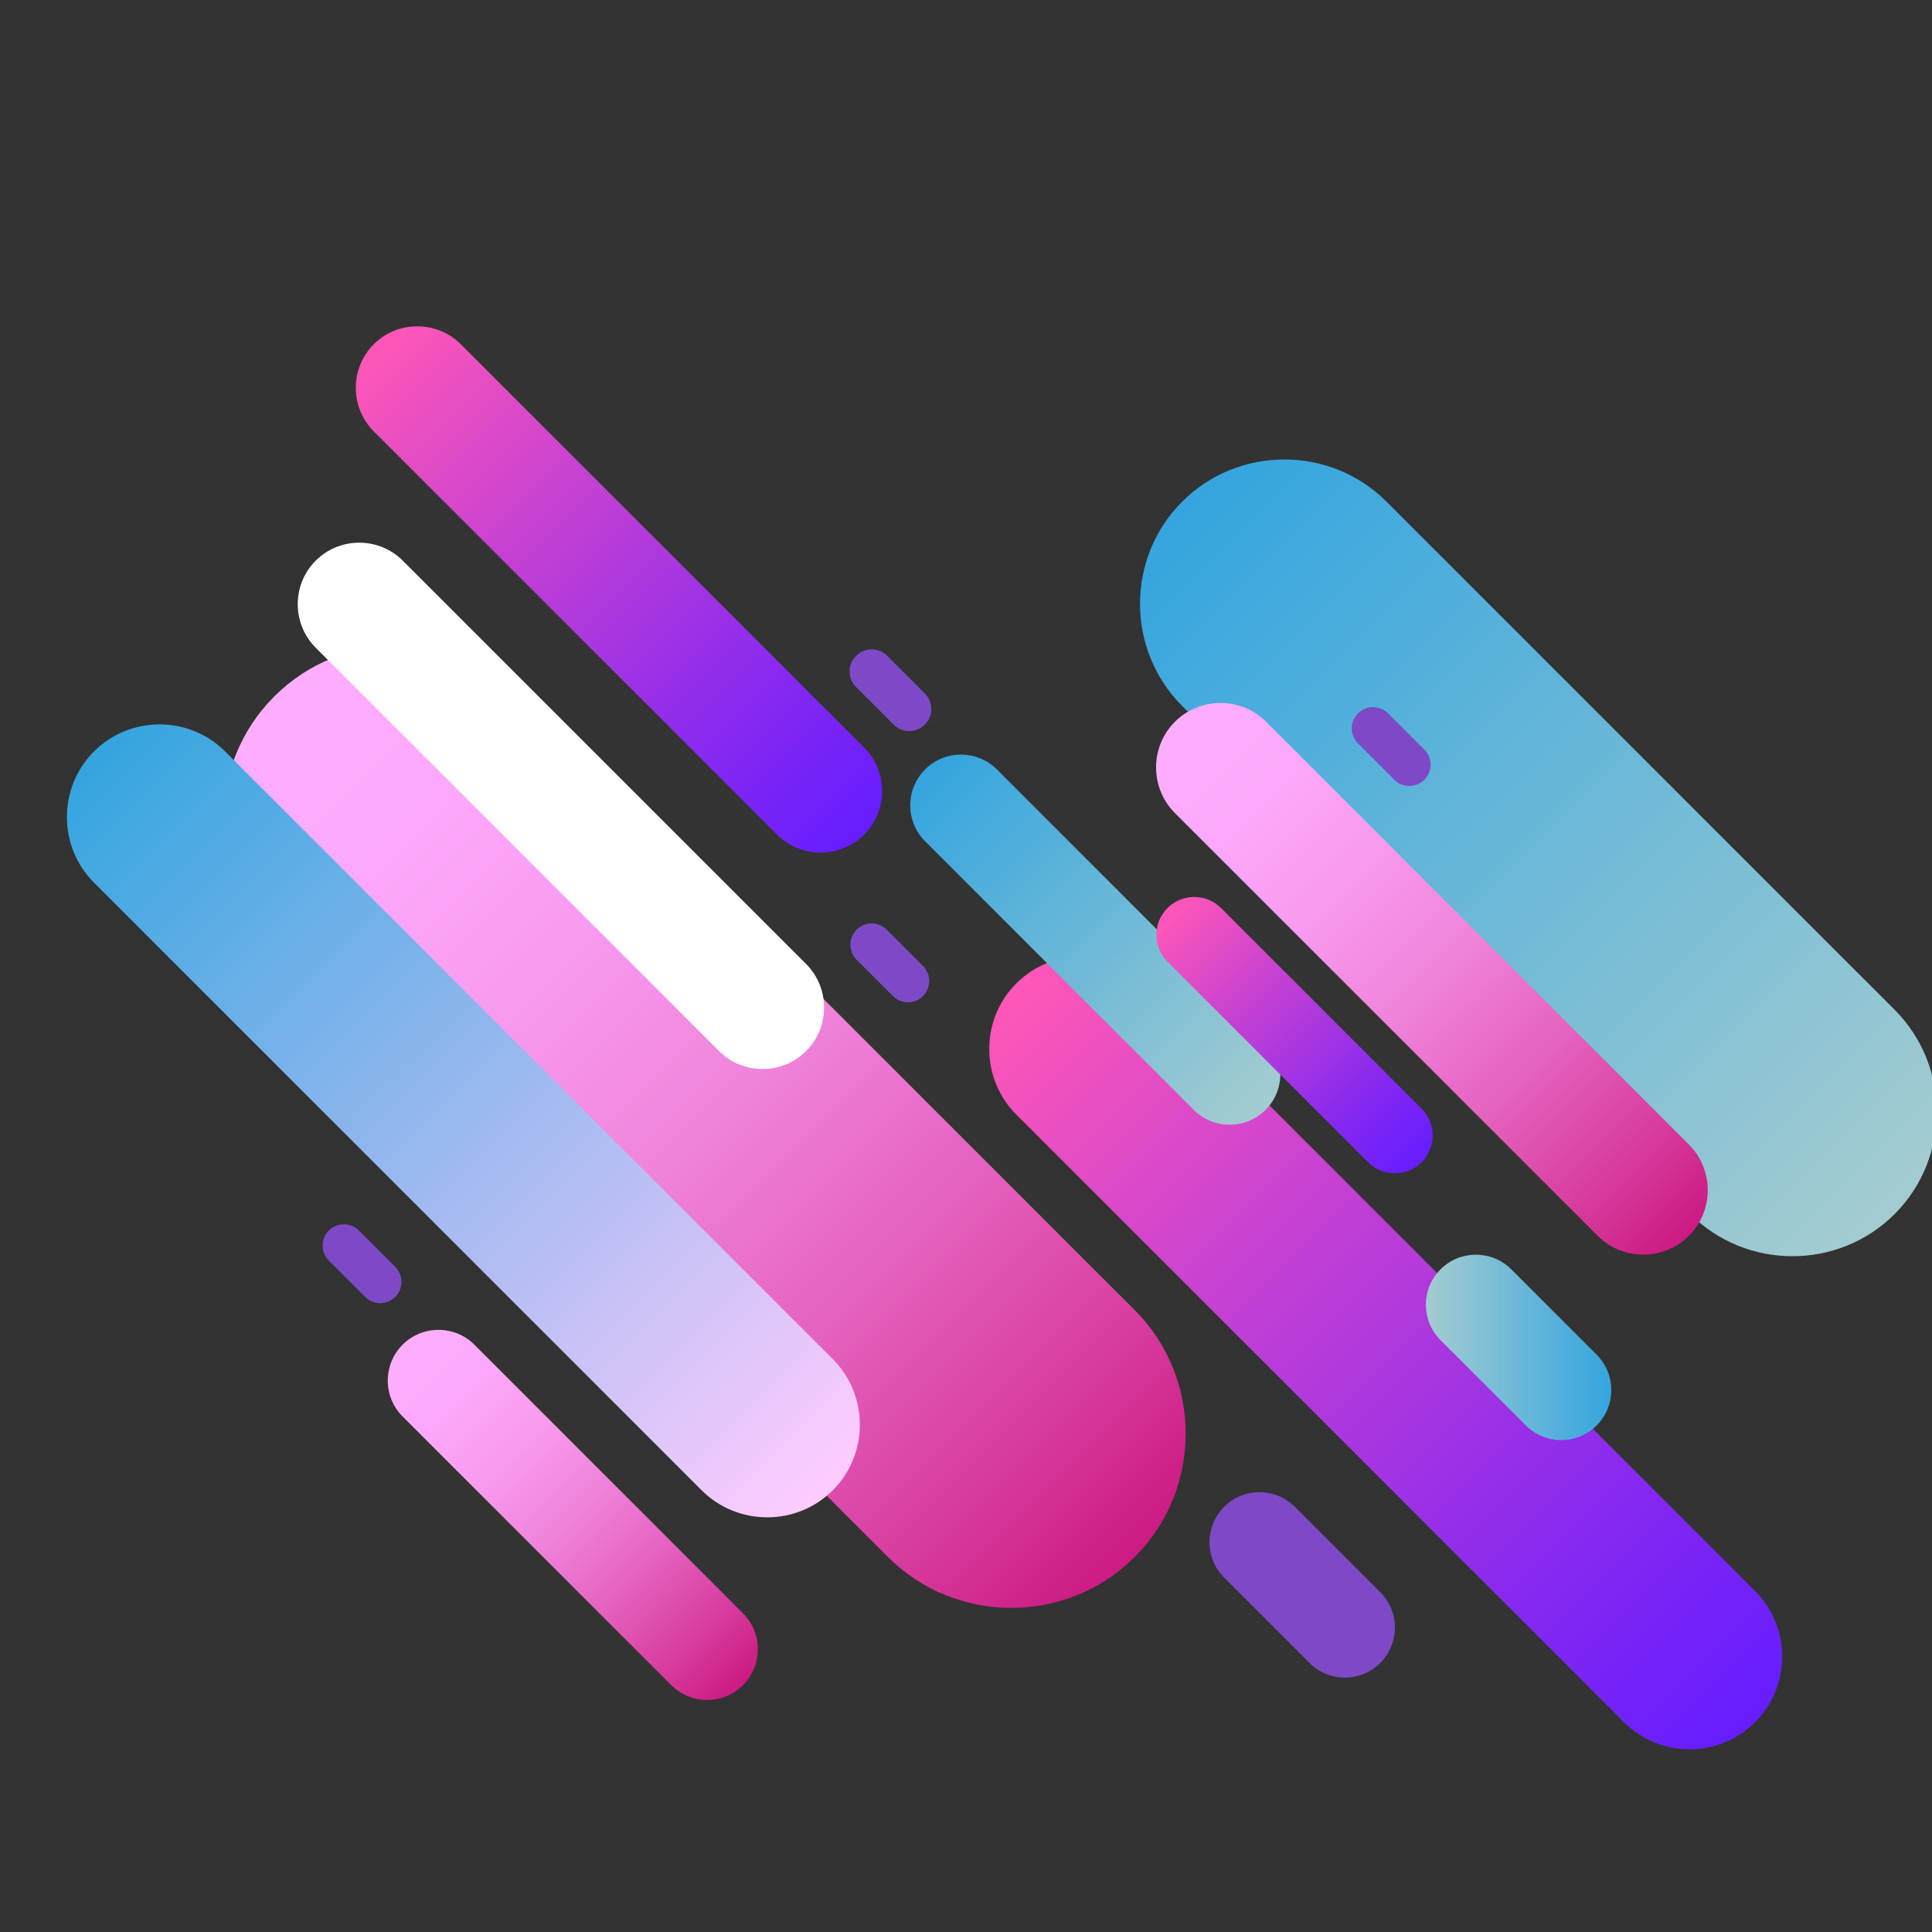 <?xml version="1.0" encoding="utf-8"?>
<!-- Generator: Adobe Illustrator 16.0.0, SVG Export Plug-In . SVG Version: 6.00 Build 0)  -->
<!DOCTYPE svg PUBLIC "-//W3C//DTD SVG 1.0//EN" "http://www.w3.org/TR/2001/REC-SVG-20010904/DTD/svg10.dtd">
<svg version="1.0" id="Layer_1" xmlns="http://www.w3.org/2000/svg" xmlns:xlink="http://www.w3.org/1999/xlink" x="0px" y="0px"
	 width="1700px" height="1700px" viewBox="-50 -250 1700 1700" enable-background="new -50 -250 1700 1700" xml:space="preserve">
<rect x="-50" y="-250" width="1700" height="1700" fill="#333333" stroke="none"/>
<g>
	<g>
		<g opacity="0.11">
			<polygon opacity="0.23" enable-background="new    " points="31.193,1366.078 -206.346,1128.537 -206.346,1154.809 
				4.923,1366.078 			"/>
			<polygon opacity="0.23" enable-background="new    " points="203.013,1366.078 -206.346,956.717 -206.346,982.988 
				176.744,1366.078 			"/>
			<polygon opacity="0.23" enable-background="new    " points="374.833,1366.078 -206.346,784.897 -206.346,811.167 
				348.563,1366.078 			"/>
			<polygon opacity="0.23" enable-background="new    " points="546.653,1366.078 -206.346,613.078 -206.346,639.348 
				520.383,1366.078 			"/>
			<polygon opacity="0.23" enable-background="new    " points="718.473,1366.078 -206.346,441.257 -206.346,467.527 
				692.203,1366.078 			"/>
			<polygon opacity="0.23" enable-background="new    " points="890.293,1366.078 -206.346,269.437 -206.346,295.707 
				864.023,1366.078 			"/>
			<polygon opacity="0.23" enable-background="new    " points="1062.113,1366.078 -206.346,97.617 -206.346,123.886 
				1035.844,1366.078 			"/>
			<polygon opacity="0.23" enable-background="new    " points="1233.934,1366.078 -206.346,-74.204 -206.346,-47.934 
				1207.663,1366.078 			"/>
			<polygon opacity="0.23" enable-background="new    " points="1405.754,1366.078 -84.604,-124.279 -110.872,-124.279 
				1379.483,1366.078 			"/>
			<polygon opacity="0.23" enable-background="new    " points="1577.573,1366.078 87.217,-124.279 60.948,-124.279 
				1551.304,1366.078 			"/>
			<polygon opacity="0.23" enable-background="new    " points="1749.394,1366.078 259.038,-124.279 232.769,-124.279 
				1723.124,1366.078 			"/>
			<polygon opacity="0.23" enable-background="new    " points="1764.547,1209.411 430.855,-124.279 404.589,-124.279 
				1764.547,1235.68 			"/>
			<polygon opacity="0.23" enable-background="new    " points="1764.547,1037.591 602.675,-124.279 576.407,-124.279 
				1764.547,1063.859 			"/>
			<polygon opacity="0.23" enable-background="new    " points="1764.547,865.771 774.495,-124.279 748.227,-124.279 
				1764.547,892.04 			"/>
			<polygon opacity="0.23" enable-background="new    " points="1764.547,693.951 946.315,-124.279 920.049,-124.279 
				1764.547,720.22 			"/>
			<polygon opacity="0.23" enable-background="new    " points="1764.547,522.131 1118.136,-124.279 1091.867,-124.279 
				1764.547,548.4 			"/>
			<polygon opacity="0.23" enable-background="new    " points="1764.547,350.311 1289.956,-124.279 1263.688,-124.279 
				1764.547,376.58 			"/>
			<polygon opacity="0.23" enable-background="new    " points="1764.547,178.491 1461.775,-124.279 1435.507,-124.279 
				1764.547,204.759 			"/>
			<polygon opacity="0.23" enable-background="new    " points="1764.547,6.67 1633.596,-124.279 1607.327,-124.279 
				1764.547,32.939 			"/>
		</g>
		<g opacity="0.11">
			<polygon opacity="0.23" enable-background="new    " points="72.992,1324.279 -164.548,1086.741 -164.548,1113.01 
				46.722,1324.279 			"/>
			<polygon opacity="0.23" enable-background="new    " points="244.812,1324.279 -164.548,914.921 -164.548,941.189 
				218.542,1324.279 			"/>
			<polygon opacity="0.23" enable-background="new    " points="416.63,1324.279 -164.548,743.1 -164.548,769.369 390.362,1324.279 
							"/>
			<polygon opacity="0.23" enable-background="new    " points="588.45,1324.279 -164.548,571.28 -164.548,597.549 
				562.182,1324.279 			"/>
			<polygon opacity="0.23" enable-background="new    " points="760.271,1324.279 -164.548,399.46 -164.548,425.729 
				734.002,1324.279 			"/>
			<polygon opacity="0.23" enable-background="new    " points="932.092,1324.279 -164.548,227.639 -164.548,253.908 
				905.822,1324.279 			"/>
			<polygon opacity="0.23" enable-background="new    " points="1103.912,1324.279 -164.548,55.819 -164.548,82.088 
				1077.642,1324.279 			"/>
			<polygon opacity="0.23" enable-background="new    " points="1275.731,1324.279 -164.548,-116.001 -164.548,-89.732 
				1249.462,1324.279 			"/>
			<polygon opacity="0.23" enable-background="new    " points="1447.552,1324.279 -42.806,-166.078 -69.075,-166.078 
				1421.282,1324.279 			"/>
			<polygon opacity="0.23" enable-background="new    " points="1619.372,1324.279 129.014,-166.078 102.746,-166.078 
				1593.103,1324.279 			"/>
			<polygon opacity="0.23" enable-background="new    " points="1791.192,1324.279 300.835,-166.078 274.566,-166.078 
				1764.922,1324.279 			"/>
			<polygon opacity="0.23" enable-background="new    " points="1806.346,1167.612 472.655,-166.078 446.386,-166.078 
				1806.346,1193.881 			"/>
			<polygon opacity="0.23" enable-background="new    " points="1806.346,995.792 644.475,-166.078 618.205,-166.078 
				1806.346,1022.062 			"/>
			<polygon opacity="0.23" enable-background="new    " points="1806.346,823.973 816.295,-166.078 790.025,-166.078 
				1806.346,850.241 			"/>
			<polygon opacity="0.23" enable-background="new    " points="1806.346,652.152 988.115,-166.078 961.846,-166.078 
				1806.346,678.422 			"/>
			<polygon opacity="0.23" enable-background="new    " points="1806.346,480.332 1159.935,-166.078 1133.666,-166.078 
				1806.346,506.602 			"/>
			<polygon opacity="0.23" enable-background="new    " points="1806.346,308.512 1331.754,-166.078 1305.485,-166.078 
				1806.346,334.782 			"/>
			<polygon opacity="0.23" enable-background="new    " points="1806.346,136.692 1503.574,-166.078 1477.306,-166.078 
				1806.346,162.962 			"/>
			<polygon opacity="0.23" enable-background="new    " points="1806.346,-35.128 1675.395,-166.078 1649.126,-166.078 
				1806.346,-8.858 			"/>
		</g>
	</g>
	<g>
		
			<linearGradient id="SVGID_1_" gradientUnits="userSpaceOnUse" x1="-2378.82" y1="-288.797" x2="-1459.412" y2="-288.797" gradientTransform="matrix(-0.707 -0.707 -0.707 0.707 -391.901 -212.42)">
			<stop  offset="0" style="stop-color:#661DFF"/>
			<stop  offset="0.212" style="stop-color:#8227F2"/>
			<stop  offset="0.667" style="stop-color:#C842D1"/>
			<stop  offset="1" style="stop-color:#FF57B7"/>
		</linearGradient>
		<path fill="url(#SVGID_1_)" d="M959.675,615.322l534.697,534.699c31.739,31.738,31.739,83.677,0,115.414l0,0
			c-31.739,31.74-83.676,31.74-115.416,0L844.259,730.737c-31.739-31.738-31.739-83.677,0-115.415h0.001
			C875.999,583.583,927.936,583.583,959.675,615.322z"/>
		
			<linearGradient id="SVGID_2_" gradientUnits="userSpaceOnUse" x1="-1272.221" y1="-286.684" x2="-661.942" y2="-286.684" gradientTransform="matrix(-0.707 -0.707 -0.707 0.707 -391.901 -212.42)">
			<stop  offset="0" style="stop-color:#661DFF"/>
			<stop  offset="0.212" style="stop-color:#8227F2"/>
			<stop  offset="0.667" style="stop-color:#C842D1"/>
			<stop  offset="1" style="stop-color:#FF57B7"/>
		</linearGradient>
		<path fill="url(#SVGID_2_)" d="M355.482,52.925L710.4,407.844c21.067,21.067,21.067,55.542,0,76.61l0,0
			c-21.066,21.067-55.542,21.067-76.608,0L278.873,129.535c-21.068-21.068-21.068-55.542,0-76.609l0,0
			C299.94,31.857,334.415,31.857,355.482,52.925z"/>
		
			<linearGradient id="SVGID_3_" gradientUnits="userSpaceOnUse" x1="-1160.523" y1="-263.488" x2="-89.689" y2="-263.488" gradientTransform="matrix(-0.707 -0.707 -0.707 0.707 -58.417 485.718)">
			<stop  offset="0" style="stop-color:#CC1A82"/>
			<stop  offset="0.127" style="stop-color:#D73A9D"/>
			<stop  offset="0.32" style="stop-color:#E563C0"/>
			<stop  offset="0.507" style="stop-color:#F084DB"/>
			<stop  offset="0.687" style="stop-color:#F89BEF"/>
			<stop  offset="0.855" style="stop-color:#FDA9FB"/>
			<stop  offset="1" style="stop-color:#FFAEFF"/>
		</linearGradient>
		<path fill="url(#SVGID_3_)" d="M408.491,362.824l540.01,540.011c59.724,59.723,59.724,157.453,0,217.177H948.5
			c-59.723,59.725-157.453,59.725-217.178,0l-540.009-540.01c-59.724-59.724-59.724-157.454,0-217.178l0,0
			C251.037,303.1,348.766,303.1,408.491,362.824z"/>
		
			<linearGradient id="SVGID_4_" gradientUnits="userSpaceOnUse" x1="-1419.936" y1="-949.618" x2="-533.384" y2="-949.618" gradientTransform="matrix(-0.707 -0.707 -0.707 0.707 -58.417 485.718)">
			<stop  offset="0" style="stop-color:#A4CCD0"/>
			<stop  offset="1" style="stop-color:#34A5DF"/>
		</linearGradient>
		<path fill="url(#SVGID_4_)" d="M1170.016,191.397l447.078,447.08c49.446,49.445,49.446,130.356,0,179.803h-0.002
			c-49.445,49.446-130.355,49.446-179.803,0L990.213,371.201c-49.445-49.446-49.445-130.358,0-179.803l0,0
			C1039.658,141.951,1120.569,141.951,1170.016,191.397z"/>
		
			<linearGradient id="SVGID_5_" gradientUnits="userSpaceOnUse" x1="-1660.617" y1="140.75" x2="-741.209" y2="140.75" gradientTransform="matrix(-0.707 -0.707 -0.707 0.707 -391.901 -212.42)">
			<stop  offset="0" style="stop-color:#FFCCFF"/>
			<stop  offset="1" style="stop-color:#34A5DF"/>
		</linearGradient>
		<path fill="url(#SVGID_5_)" d="M148.099,411.213L682.798,945.91c31.739,31.74,31.739,83.677,0,115.417l0,0
			c-31.739,31.737-83.677,31.737-115.416,0L32.684,526.628c-31.739-31.739-31.739-83.676,0-115.415l0,0
			C64.423,379.473,116.36,379.473,148.099,411.213z"/>
		
			<linearGradient id="SVGID_6_" gradientUnits="userSpaceOnUse" x1="-2034.956" y1="-550.26" x2="-1395.309" y2="-550.26" gradientTransform="matrix(-0.707 -0.707 -0.707 0.707 -391.901 -212.42)">
			<stop  offset="0" style="stop-color:#CC1A82"/>
			<stop  offset="0.127" style="stop-color:#D73A9D"/>
			<stop  offset="0.32" style="stop-color:#E563C0"/>
			<stop  offset="0.507" style="stop-color:#F084DB"/>
			<stop  offset="0.687" style="stop-color:#F89BEF"/>
			<stop  offset="0.855" style="stop-color:#FDA9FB"/>
			<stop  offset="1" style="stop-color:#FFAEFF"/>
		</linearGradient>
		<path fill="url(#SVGID_6_)" d="M1064.107,385.114l371.998,372c22.082,22.083,22.082,58.216,0,80.296l0,0
			c-22.082,22.083-58.216,22.083-80.296,0L983.811,465.411c-22.083-22.083-22.083-58.215,0-80.297l0,0
			C1005.893,363.032,1042.025,363.032,1064.107,385.114z"/>
		
			<linearGradient id="SVGID_7_" gradientUnits="userSpaceOnUse" x1="-1693.189" y1="-365.172" x2="-1269.506" y2="-365.172" gradientTransform="matrix(-0.707 -0.707 -0.707 0.707 -391.901 -212.42)">
			<stop  offset="0" style="stop-color:#A4CCD0"/>
			<stop  offset="1" style="stop-color:#34A5DF"/>
		</linearGradient>
		<path fill="url(#SVGID_7_)" d="M827.164,427.034l236.403,236.404c17.376,17.374,17.376,45.807,0,63.183l0,0
			c-17.375,17.376-45.809,17.376-63.184,0L763.98,490.217c-17.376-17.376-17.376-45.809,0-63.183l0,0
			C781.355,409.657,809.789,409.657,827.164,427.034z"/>
		
			<linearGradient id="SVGID_8_" gradientUnits="userSpaceOnUse" x1="-1726.025" y1="317.834" x2="-1302.342" y2="317.834" gradientTransform="matrix(-0.707 -0.707 -0.707 0.707 -391.901 -212.42)">
			<stop  offset="0" style="stop-color:#CC1A82"/>
			<stop  offset="0.127" style="stop-color:#D73A9D"/>
			<stop  offset="0.32" style="stop-color:#E563C0"/>
			<stop  offset="0.507" style="stop-color:#F084DB"/>
			<stop  offset="0.687" style="stop-color:#F89BEF"/>
			<stop  offset="0.855" style="stop-color:#FDA9FB"/>
			<stop  offset="1" style="stop-color:#FFAEFF"/>
		</linearGradient>
		<path fill="url(#SVGID_8_)" d="M367.428,933.206l236.403,236.404c17.377,17.373,17.377,45.808,0,63.183l0,0
			c-17.375,17.376-45.809,17.376-63.183,0L304.245,996.389c-17.375-17.376-17.375-45.808,0-63.183l0,0
			C321.621,915.83,350.053,915.83,367.428,933.206z"/>
		<path fill="#7E49C6" d="M703.729,594.543c-7.312-7.312-7.312-19.169,0.003-26.481l0,0c7.313-7.314,19.171-7.314,26.482-0.004
			l31.937,31.938c7.313,7.316,7.313,19.172-0.001,26.485l0,0c-7.313,7.314-19.17,7.316-26.483,0.001L703.729,594.543z"/>
		<path fill="#7E49C6" d="M1144.888,404.148c-7.312-7.312-7.312-19.169,0.002-26.482l0,0c7.314-7.313,19.173-7.313,26.484-0.002
			l31.937,31.938c7.315,7.314,7.313,19.169-0.002,26.485l0,0c-7.313,7.313-19.169,7.315-26.482,0.001L1144.888,404.148z"/>
		<path fill="#7E49C6" d="M239.35,859.238c-7.312-7.311-7.312-19.169,0.002-26.481l0,0c7.313-7.314,19.171-7.314,26.483-0.003
			l31.936,31.938c7.314,7.315,7.314,19.172-0.001,26.484l0,0c-7.313,7.313-19.169,7.314-26.483,0L239.35,859.238z"/>
		
			<linearGradient id="SVGID_9_" gradientUnits="userSpaceOnUse" x1="1204.642" y1="265.403" x2="1367.805" y2="265.403" gradientTransform="matrix(1 0 0 -1 0 1201)">
			<stop  offset="0" style="stop-color:#A4CCD0"/>
			<stop  offset="1" style="stop-color:#34A5DF"/>
		</linearGradient>
		<path fill="url(#SVGID_9_)" d="M1217.535,929.186c-17.192-17.192-17.191-45.073,0.004-62.27l0,0
			c17.198-17.198,45.08-17.198,62.273-0.007l75.095,75.095c17.199,17.198,17.195,45.077-0.003,62.275l0,0
			c-17.196,17.197-45.074,17.199-62.273,0.003L1217.535,929.186z"/>
		<path fill="#7E49C6" d="M1027.14,1138.156c-17.192-17.192-17.19-45.073,0.005-62.27l0,0c17.198-17.199,45.079-17.199,62.272-0.007
			l75.096,75.094c17.198,17.199,17.195,45.077-0.004,62.276l0,0c-17.196,17.196-45.074,17.199-62.272,0.002L1027.14,1138.156z"/>
		<path fill="#7E49C6" d="M703.238,354.519c-7.576-7.576-7.576-19.866,0.002-27.445l0,0c7.58-7.58,19.868-7.58,27.446-0.002
			l33.098,33.099c7.58,7.58,7.577,19.867-0.003,27.447l0,0c-7.579,7.578-19.866,7.58-27.445,0.001L703.238,354.519z"/>
		
			<linearGradient id="SVGID_10_" gradientUnits="userSpaceOnUse" x1="-1093.41" y1="-687.599" x2="-777.088" y2="-687.599" gradientTransform="matrix(-0.707 -0.707 -0.707 0.707 -58.417 485.718)">
			<stop  offset="0" style="stop-color:#661DFF"/>
			<stop  offset="0.212" style="stop-color:#8227F2"/>
			<stop  offset="0.667" style="stop-color:#C842D1"/>
			<stop  offset="1" style="stop-color:#FF57B7"/>
		</linearGradient>
		<path fill="url(#SVGID_10_)" d="M1024.435,548.995l176.499,176.499c12.973,12.974,12.973,34.2,0,47.174l0,0
			c-12.974,12.972-34.2,12.972-47.174,0L977.262,596.169c-12.972-12.974-12.972-34.2,0-47.172l0,0
			C990.234,536.023,1011.462,536.023,1024.435,548.995z"/>
		<path fill="#FFFFFF" d="M304.4,243.32l354.919,354.918c21.067,21.067,21.067,55.542,0,76.61l0,0
			c-21.067,21.066-55.542,21.066-76.609,0L227.791,319.93c-21.067-21.067-21.067-55.542,0-76.61l0,0
			C248.859,222.252,283.333,222.252,304.4,243.32z"/>
	</g>
</g>
</svg>
